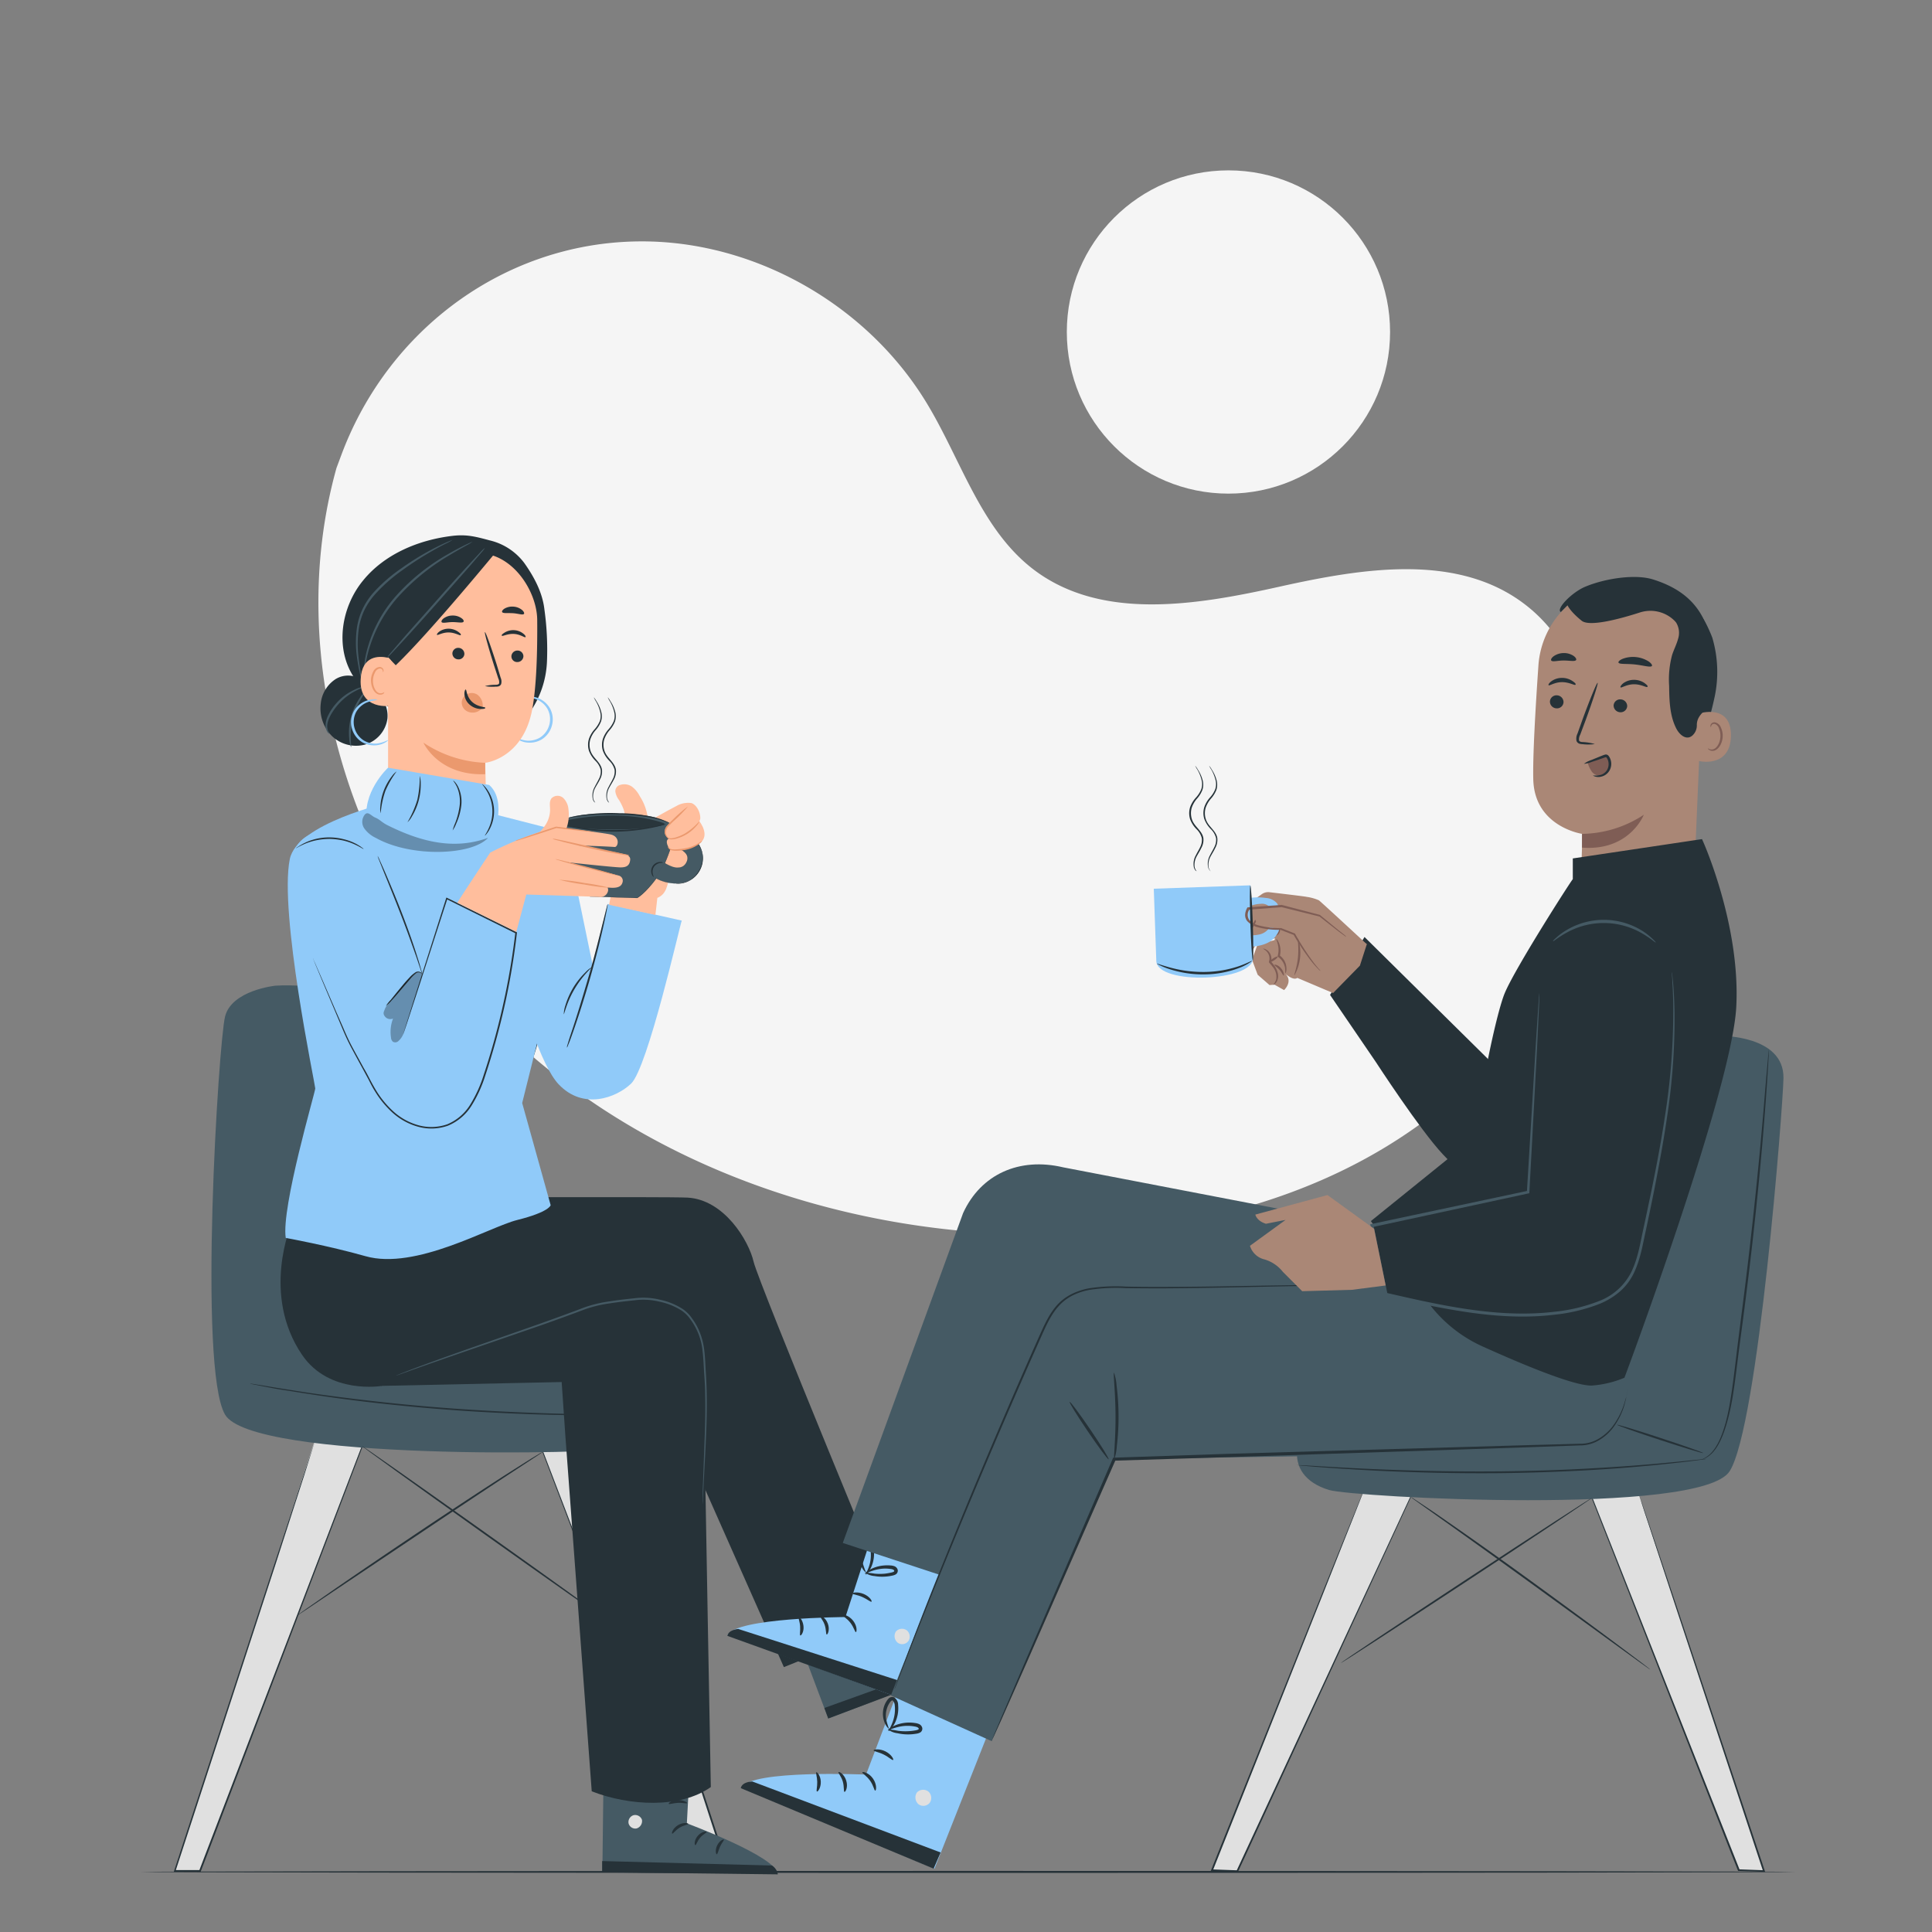 <svg xmlns="http://www.w3.org/2000/svg" viewBox="0 0 500 500"><rect x="0" y="0" width="500" height="500" fill="#808080" stroke="none"/><g id="freepik--background-simple--inject-3"><path d="M87.09,121.09l1.3-3.48C99.36,88.28,125.2,67,156,63.1a82.21,82.21,0,0,1,12-.61c28.78.67,56.82,17,71.88,41.91,8.86,14.64,13.94,32.46,27.44,42.86,17.58,13.52,42.28,9.36,63.78,4.58s46.22-8.88,63.74,4.72c11,8.52,16.6,22.53,18.48,36.37,5,36.64-14.17,73.88-43.25,96.1s-66.67,30.86-103.2,30.45c-51.18-.58-103.23-19-139.41-55.76S73.18,170.86,87.09,121.09Z" style="fill:#f5f5f5"></path><circle cx="317.92" cy="85.92" r="41.83" style="fill:#f5f5f5"></circle></g><g id="freepik--character-1--inject-3"><polygon points="152.3 373.32 188.39 484.2 181.83 484.2 139.54 373.32 152.3 373.32" style="fill:#e0e0e0"></polygon><path d="M152.3,373.32l-.84,0-2.44,0-9.48.06.1-.14,40.93,107,1.47,3.86-.21-.15h6.56l-.21.3-25.53-78.73c-3.22-10-5.81-18-7.61-23.58-.88-2.77-1.57-4.92-2-6.39-.23-.73-.4-1.28-.53-1.67l-.17-.58s.08.18.2.54l.55,1.64c.48,1.46,1.19,3.59,2.1,6.33l7.72,23.5,25.74,78.8.1.3h-7l0-.15c-.49-1.27-1-2.57-1.48-3.86L139.45,373.35l0-.13h.14l9.52,0,2.43,0C152,373.3,152.3,373.32,152.3,373.32Z" style="fill:#263238"></path><polygon points="81.28 373.32 45.19 484.2 51.76 484.2 94.04 373.32 81.28 373.32" style="fill:#e0e0e0"></polygon><path d="M81.28,373.32s.27,0,.81,0l2.43,0,9.52,0h.15l0,.13L53.45,480.42c-.5,1.29-1,2.59-1.48,3.86l0,.15h-7l.1-.3,25.74-78.8,7.72-23.5c.91-2.74,1.61-4.87,2.1-6.33l.55-1.64c.12-.36.19-.54.19-.54s0,.2-.17.58l-.52,1.67-2,6.39c-1.79,5.56-4.38,13.6-7.6,23.58L45.41,484.27l-.22-.3h6.57l-.21.15c.48-1.28,1-2.57,1.47-3.86L94,373.28l.09.14-9.47-.06-2.45,0Z" style="fill:#263238"></path><path d="M140.47,375.75a5.61,5.61,0,0,1-.63.46L138,377.43l-6.84,4.48c-5.77,3.8-13.72,9.07-22.47,14.94l-22.39,15-6.79,4.56-1.86,1.22a3.64,3.64,0,0,1-.67.4,6.77,6.77,0,0,1,.62-.47l1.81-1.3,6.71-4.67c5.68-3.93,13.56-9.3,22.32-15.17s16.73-11.1,22.54-14.83c2.92-1.85,5.28-3.35,6.92-4.36l1.9-1.15A6,6,0,0,1,140.47,375.75Z" style="fill:#263238"></path><path d="M71.24,255.1s-11.32,1.17-13,8-7,91,0,103,97.12,10.27,103.42,8.63,9.21-5.7,8.57-10.66-62-11.12-62-11.12L112,265S89.94,253.88,71.24,255.1Z" style="fill:#455a64"></path><path d="M170.32,366.14l-.27,0-.81,0-3.09.08c-2.68.07-6.57.1-11.38.09-9.6,0-22.88-.33-37.51-1.38-7.31-.53-14.27-1.21-20.58-1.92s-12-1.51-16.73-2.25c-2.37-.35-4.51-.73-6.4-1s-3.5-.61-4.82-.86l-3-.58-.79-.17a1.23,1.23,0,0,1-.27-.07,1.9,1.9,0,0,1,.28,0l.79.12,3.05.49c1.33.23,2.95.5,4.83.79s4,.64,6.41,1c4.75.7,10.42,1.43,16.73,2.15S110,364,117.3,364.53c14.61,1.05,27.87,1.41,37.48,1.51,4.8,0,8.68.07,11.37.06h3.09l.81,0A.8.8,0,0,1,170.32,366.14Z" style="fill:#263238"></path><path d="M157.09,419.32c-.08.11-14.36-9.93-31.9-22.41s-31.72-22.68-31.64-22.78,14.35,9.93,31.9,22.41S157.16,419.22,157.09,419.32Z" style="fill:#263238"></path><path d="M141.32,232.19a1.79,1.79,0,0,1,.12.5c.07.39.15.86.24,1.44s.22,1.39.31,2.29.23,1.91.3,3.05c.19,2.26.28,5,.24,8a91.56,91.56,0,0,1-.71,9.74,93,93,0,0,1-1.81,9.6c-.73,2.91-1.51,5.5-2.27,7.64-.35,1.08-.75,2-1.07,2.87s-.62,1.56-.88,2.14-.44,1-.61,1.33a1.67,1.67,0,0,1-.24.45,1.87,1.87,0,0,1,.15-.49c.13-.37.3-.82.51-1.37s.51-1.31.8-2.16.66-1.8,1-2.89c.72-2.14,1.45-4.73,2.16-7.63s1.3-6.14,1.75-9.56.66-6.7.75-9.68,0-5.68-.13-7.94c0-1.13-.15-2.14-.22-3s-.15-1.67-.22-2.3-.1-1.06-.14-1.45A1.8,1.8,0,0,1,141.32,232.19Z" style="fill:#263238"></path><path d="M94,150.19c5.58-6.83,14.35-10.47,23.11-11.51,3.69-.43,6,.2,9.63,1.17a15.68,15.68,0,0,1,9,5.93c2.54,3.6,4.68,7.64,5.16,12a75,75,0,0,1,.65,13.55,24.72,24.72,0,0,1-4.23,12.73l-11.49,2c-6.35.22-12.79.43-19-1s-12.19-4.78-15.5-10.2C86.67,167.34,88.37,157,94,150.19Z" style="fill:#263238"></path><path d="M133.37,190.77s.19.28.69.6a5.52,5.52,0,0,0,2.37.8,6.18,6.18,0,0,0,3.65-.74,6,6,0,0,0,2.75-3.65,5.93,5.93,0,0,0-.54-4.53,6.17,6.17,0,0,0-2.78-2.48,5.55,5.55,0,0,0-2.45-.5,1.74,1.74,0,0,0-.89.17,8.57,8.57,0,0,1,3.13.77,5.87,5.87,0,0,1,2.44,2.35,5.66,5.66,0,0,1-2,7.33,6,6,0,0,1-3.29.8A8.56,8.56,0,0,1,133.37,190.77Z" style="fill:#90CAF9"></path><path d="M83,182.2a8.57,8.57,0,0,1,3.89-6.47,6.18,6.18,0,0,1,7.25.63L96,178.52a7.4,7.4,0,0,1,4.26,7.48,8.13,8.13,0,0,1-5.63,6.65A9,9,0,0,1,86,190.58,10.09,10.09,0,0,1,83,182.2Z" style="fill:#263238"></path><path d="M85.3,190a3.92,3.92,0,0,1-.61-2.29c.09-1.47,1.16-3.39,2.63-5.16a15.35,15.35,0,0,1,4.6-3.69c1.35-.73,2.27-1,2.24-1.08a6.11,6.11,0,0,0-2.41.72,13.82,13.82,0,0,0-4.86,3.68A13.37,13.37,0,0,0,85,185a6.18,6.18,0,0,0-.74,2.69,3.18,3.18,0,0,0,.51,1.82C85.06,189.85,85.28,190,85.3,190Z" style="fill:#455a64"></path><path d="M90.86,193.35c.19,0-.59-3.49.52-7.59s3.43-6.77,3.27-6.87a5.91,5.91,0,0,0-1.52,1.7,16.14,16.14,0,0,0-2.3,5,15.82,15.82,0,0,0-.45,5.5A6.27,6.27,0,0,0,90.86,193.35Z" style="fill:#455a64"></path><path d="M125.74,204.73c-.08-4-.17-7.34-.17-7.32s9.37-1,12-13c1.29-6,1.53-15.87,1.46-24-.06-7.3-6.27-17.23-15.28-17.26l-4-.47-15.32,6.09a4.27,4.27,0,0,0-4,4.12l0,52.08,15.3,38.16,9.73-17.39Z" style="fill:#ffbe9d"></path><path d="M119.51,181.56a2.57,2.57,0,0,1,.89-1.58,2.62,2.62,0,0,1,3.17-.18,3.5,3.5,0,0,1,1.33,3.29h0a3.2,3.2,0,0,1-2.28,1.32h-.43a2.86,2.86,0,0,1-1.92-.76A2.56,2.56,0,0,1,119.51,181.56Z" style="fill:#eb996e"></path><path d="M135.46,169.85a1.57,1.57,0,0,1-1.59,1.49,1.48,1.48,0,0,1-1.52-1.49,1.55,1.55,0,0,1,1.58-1.49A1.5,1.5,0,0,1,135.46,169.85Z" style="fill:#263238"></path><path d="M136,164.89c-.21.2-1.33-.74-3-.83s-2.94.68-3.11.47.13-.45.69-.81a4.23,4.23,0,0,1,2.5-.63,4.15,4.15,0,0,1,2.38.92C136,164.43,136.11,164.81,136,164.89Z" style="fill:#263238"></path><path d="M125.5,177.56a11.33,11.33,0,0,1,2.74-.34c.43,0,.84-.08.93-.37a2.16,2.16,0,0,0-.22-1.28c-.34-1.06-.7-2.16-1.08-3.32-1.5-4.73-2.56-8.6-2.37-8.66s1.56,3.72,3.06,8.45l1,3.33a2.47,2.47,0,0,1,.13,1.69,1.09,1.09,0,0,1-.74.59,2.73,2.73,0,0,1-.73.06A10.4,10.4,0,0,1,125.5,177.56Z" style="fill:#263238"></path><path d="M125.57,197.41a30.85,30.85,0,0,1-16-5.22s3.86,8.64,16,8.17Z" style="fill:#eb996e"></path><path d="M120.52,178.45c.27,0,.17,1.81,1.66,3.19s3.42,1.28,3.42,1.53-.45.33-1.27.31a4.55,4.55,0,0,1-2.86-1.18,3.92,3.92,0,0,1-1.28-2.67C120.17,178.87,120.39,178.43,120.52,178.45Z" style="fill:#263238"></path><path d="M135.6,158.88c-.31.37-1.44-.09-2.83-.18s-2.57.11-2.82-.3c-.1-.2.1-.57.63-.9a4,4,0,0,1,2.34-.5,3.88,3.88,0,0,1,2.22.89C135.6,158.31,135.74,158.71,135.6,158.88Z" style="fill:#263238"></path><path d="M117.08,169.05a1.54,1.54,0,0,0,1.47,1.59,1.48,1.48,0,0,0,1.63-1.37,1.56,1.56,0,0,0-1.47-1.6A1.49,1.49,0,0,0,117.08,169.05Z" style="fill:#263238"></path><path d="M113.09,164.29c.19.21,1.39-.64,3.06-.61s2.89.9,3.07.69-.1-.46-.62-.85a4.32,4.32,0,0,0-2.46-.81,4.16,4.16,0,0,0-2.44.74C113.18,163.84,113,164.2,113.09,164.29Z" style="fill:#263238"></path><path d="M114.29,161c.29.38,1.45,0,2.84,0s2.56.3,2.83-.1c.13-.19,0-.57-.56-.94a3.85,3.85,0,0,0-2.29-.66,3.91,3.91,0,0,0-2.28.72C114.34,160.39,114.17,160.78,114.29,161Z" style="fill:#263238"></path><path d="M100.32,170l2.1,2.17c9.06-8.67,26.77-30.39,25.78-29.09a26.45,26.45,0,0,0-12.94-1.41c-6.74,1.15-19.52,4.52-19.32,12.47S100.32,170,100.32,170Z" style="fill:#263238"></path><path d="M94.26,176.86a16.7,16.7,0,0,0,.09-1.92,29,29,0,0,1,.68-5.16,35.35,35.35,0,0,1,7.81-15.08,56.09,56.09,0,0,1,13.25-10.87c1.88-1.15,3.44-2,4.52-2.62a14.06,14.06,0,0,0,1.67-1,2.42,2.42,0,0,0-.47.18c-.3.13-.74.32-1.3.59-1.11.54-2.71,1.36-4.63,2.47a53.17,53.17,0,0,0-13.46,10.85,34.26,34.26,0,0,0-7.78,15.37,24.69,24.69,0,0,0-.51,5.23c0,.62.05,1.11.06,1.43A1.82,1.82,0,0,0,94.26,176.86Z" style="fill:#455a64"></path><path d="M117.08,139.76a1.72,1.72,0,0,0-.49.16c-.31.12-.76.31-1.33.56-1.15.52-2.79,1.31-4.76,2.4a71.49,71.49,0,0,0-6.68,4.24,40.64,40.64,0,0,0-7.31,6.4,18.7,18.7,0,0,0-2.75,4.25,17.31,17.31,0,0,0-1.36,4.52,27.52,27.52,0,0,0,0,7.93c.31,2.23.71,4,1,5.24.15.61.27,1.08.36,1.4a1.64,1.64,0,0,0,.17.48,15.88,15.88,0,0,0-.31-1.93c-.23-1.23-.57-3-.82-5.24a28.14,28.14,0,0,1,.1-7.8A17,17,0,0,1,94.26,158,18.33,18.33,0,0,1,97,153.88a42.1,42.1,0,0,1,7.17-6.34c2.39-1.74,4.64-3.17,6.58-4.31s3.54-2,4.65-2.55A15.8,15.8,0,0,0,117.08,139.76Z" style="fill:#455a64"></path><path d="M100.16,170.19a7.74,7.74,0,0,0,1.08-1l2.79-3c2.33-2.54,5.53-6.06,9-10s6.65-7.49,8.91-10.1l2.65-3.1a6.79,6.79,0,0,0,.91-1.19,7.34,7.34,0,0,0-1.07,1l-2.79,3c-2.33,2.53-5.53,6.06-9,10s-6.66,7.49-8.91,10.1l-2.66,3.1A8.12,8.12,0,0,0,100.16,170.19Z" style="fill:#455a64"></path><path d="M102.11,173.48c0-.9-.88-3.08-1.76-3.27-2.36-.5-6.66-.55-7,5.49-.51,8.26,7.89,7.07,7.92,6.83S102,176.6,102.11,173.48Z" style="fill:#ffbe9d"></path><path d="M99.45,179.13s-.15.09-.4.19a1.44,1.44,0,0,1-1.07,0c-.86-.37-1.5-1.8-1.45-3.29a4.6,4.6,0,0,1,.53-2,1.64,1.64,0,0,1,1.15-1,.72.72,0,0,1,.82.44c.1.24,0,.4.08.42s.18-.13.14-.47a.93.93,0,0,0-.3-.54,1,1,0,0,0-.78-.26,2,2,0,0,0-1.58,1.19A4.86,4.86,0,0,0,96,176c0,1.67.71,3.27,1.88,3.69a1.57,1.57,0,0,0,1.33-.13C99.43,179.33,99.48,179.15,99.45,179.13Z" style="fill:#eb996e"></path><path d="M100.52,191.47s-.19.28-.69.6a5.65,5.65,0,0,1-2.37.8,6.18,6.18,0,0,1-3.65-.74,6,6,0,0,1-2.75-3.65A5.93,5.93,0,0,1,91.6,184a6.17,6.17,0,0,1,2.78-2.48,5.55,5.55,0,0,1,2.45-.5,1.74,1.74,0,0,1,.89.17,8.57,8.57,0,0,0-3.13.77,5.87,5.87,0,0,0-2.44,2.35,5.65,5.65,0,0,0,2,7.32,5.89,5.89,0,0,0,3.29.81A9,9,0,0,0,100.52,191.47Z" style="fill:#90CAF9"></path><path d="M179,448.51l-1.24,23.37s23.22,8.62,23.41,13l-45.28-.3.44-36.48Z" style="fill:#455a64"></path><path d="M164,469.76a1.86,1.86,0,0,0-1.33,2.1,1.8,1.8,0,0,0,2.08,1.34,2,2,0,0,0,1.39-2.24,1.86,1.86,0,0,0-2.31-1.15" style="fill:#e0e0e0"></path><path d="M155.84,484.54l0-2.9,43.95,1.16a3.45,3.45,0,0,1,1.52,2.28Z" style="fill:#263238"></path><path d="M178.12,472c0,.22-1.13.31-2.24,1s-1.71,1.63-1.92,1.54.15-1.38,1.51-2.2S178.17,471.83,178.12,472Z" style="fill:#263238"></path><path d="M182.88,474.1c.05.21-.93.58-1.7,1.51s-1,1.92-1.23,1.91-.35-1.28.64-2.42S182.88,473.88,182.88,474.1Z" style="fill:#263238"></path><path d="M185.5,479.88c-.2.05-.49-1.07.1-2.29s1.65-1.68,1.74-1.49-.57.83-1,1.83S185.72,479.86,185.5,479.88Z" style="fill:#263238"></path><path d="M177.81,466.64c-.1.2-1.12-.13-2.38-.06s-2.26.44-2.37.25.85-1,2.34-1S177.92,466.46,177.81,466.64Z" style="fill:#263238"></path><path d="M178.71,461.61a4.16,4.16,0,0,1-2.29-.05,10.78,10.78,0,0,1-3.69-1.5,3.09,3.09,0,0,1-.68-.55,1,1,0,0,1-.08-1.19,1.24,1.24,0,0,1,1-.49,3.38,3.38,0,0,1,.85.13,8.5,8.5,0,0,1,1.42.52,7.86,7.86,0,0,1,2.09,1.42c1,1,1.39,1.84,1.31,1.88s-.61-.63-1.67-1.46a9,9,0,0,0-2-1.19,8.74,8.74,0,0,0-1.31-.43c-.48-.13-.9-.14-1,.07s-.06.11,0,.26a2.81,2.81,0,0,0,.5.4,11.75,11.75,0,0,0,1.2.71,13.17,13.17,0,0,0,2.2.89A17.54,17.54,0,0,1,178.71,461.61Z" style="fill:#263238"></path><path d="M222.79,402.77,230.12,425s24.77-.4,26.52,3.57l-42.29,16.18L201.5,410.59Z" style="fill:#455a64"></path><path d="M216.59,428a1.86,1.86,0,0,0-.48,2.44,1.81,1.81,0,0,0,2.43.49,2,2,0,0,0,.48-2.59,1.85,1.85,0,0,0-2.57-.23" style="fill:#e0e0e0"></path><path d="M214.35,444.74l-1-2.72,41.36-14.88a3.46,3.46,0,0,1,2.25,1.57Z" style="fill:#263238"></path><path d="M230.56,425c.07.21-.94.69-1.72,1.75s-1,2.13-1.23,2.12-.36-1.33.61-2.59S230.53,424.78,230.56,425Z" style="fill:#263238"></path><path d="M235.74,425.18c.13.19-.65.88-1,2s-.24,2.16-.45,2.23-.79-1.07-.28-2.49S235.67,425,235.74,425.18Z" style="fill:#263238"></path><path d="M240.29,429.62c-.17.11-.85-.82-.74-2.17s.93-2.16,1.08-2-.23,1-.3,2.08S240.49,429.52,240.29,429.62Z" style="fill:#263238"></path><path d="M228.31,420.07c0,.23-1.08.29-2.24.81s-1.94,1.24-2.11,1.1.43-1.22,1.8-1.81S228.35,419.87,228.31,420.07Z" style="fill:#263238"></path><path d="M227.32,415.07a4.28,4.28,0,0,1-2.15.78,10.25,10.25,0,0,1-2.5.14,11.54,11.54,0,0,1-1.48-.19,3.05,3.05,0,0,1-.83-.27,1,1,0,0,1-.51-1.08,1.25,1.25,0,0,1,.74-.82,3.24,3.24,0,0,1,.85-.18,8.46,8.46,0,0,1,1.5,0,7.82,7.82,0,0,1,2.46.57c1.34.55,2,1.21,1.91,1.27s-.79-.37-2.09-.75a8.46,8.46,0,0,0-2.31-.37,9.38,9.38,0,0,0-1.38.07c-.49.05-.88.19-.92.44,0,.09,0,.12.13.22a2.07,2.07,0,0,0,.62.19,11.87,11.87,0,0,0,1.37.23,13.6,13.6,0,0,0,2.37,0A13.84,13.84,0,0,1,227.32,415.07Z" style="fill:#263238"></path><path d="M105.21,309.94s67.36-.28,72.7,0c9.5.51,15.86,11.12,17.13,16.61s37.54,92.9,37.54,92.9l-29.71,12-30.68-69.23-15.45-26.87-79.57,12.3Z" style="fill:#263238"></path><path d="M160.49,332.91s12.44,0,19.15,9.95c4,5.85,2.56,16.29,2.64,24.18.11,10.74,1.68,95.45,1.68,95.45-7.93,5.63-21.15,4.88-30.82,1.1l-6.84-92.22-.94-13.7-46.79,1s-4.63-15.39,6.75-27.54C106.78,329.61,160.49,332.91,160.49,332.91Z" style="fill:#263238"></path><path d="M75.43,316.74S67.51,335,78.2,350.67c7.06,10.33,20.61,8,20.61,8l18-22.53-14.35-22.43Z" style="fill:#263238"></path><path d="M181.83,389.23a1.19,1.19,0,0,1,0-.33v-1c0-.86,0-2.14.09-3.78.12-3.32.3-8.06.51-13.9.09-2.94.14-6.15.06-9.6,0-1.73-.14-3.5-.26-5.34s-.17-3.73-.41-5.65a16.37,16.37,0,0,0-3.17-8.22,8.61,8.61,0,0,0-2.14-2.16,17,17,0,0,0-5.84-2.38,17.55,17.55,0,0,0-6.51-.35c-2.23.23-4.42.48-6.57.82a32.2,32.2,0,0,0-6.21,1.51c-4,1.5-7.79,2.88-11.46,4.17l-19.51,6.73c-5.56,1.91-10,3.48-13.14,4.58l-3.56,1.28-.93.32-.32.1a1.62,1.62,0,0,1,.3-.15l.92-.37c.8-.32,2-.79,3.52-1.37,3.08-1.16,7.55-2.78,13.09-4.74l19.47-6.83c3.66-1.31,7.5-2.69,11.44-4.2a32.49,32.49,0,0,1,6.31-1.54c2.16-.35,4.37-.6,6.6-.83a18.2,18.2,0,0,1,6.67.36,17.53,17.53,0,0,1,6,2.47,9.19,9.19,0,0,1,2.25,2.28,16.68,16.68,0,0,1,1.62,2.67,18,18,0,0,1,1.63,5.8c.23,1.94.27,3.84.39,5.67s.2,3.63.23,5.36c.06,3.46,0,6.68-.12,9.62-.22,5.87-.53,10.62-.68,13.9-.08,1.61-.14,2.88-.18,3.78,0,.41,0,.73-.06,1A1.39,1.39,0,0,1,181.83,389.23Z" style="fill:#455a64"></path><path d="M142.51,311.9l-7.37-26.44,9.51-38.12-3.37-33.2-13.68-3.5-26.91-3S76.83,213.13,75,222.33c-2.82,13.81,6.59,58.45,6.59,59.36s-8.85,30.85-7.64,38.68c0,0,11,2,20.64,4.73,13,3.7,32.07-7.57,39.25-9.36C142.21,313.65,142.51,311.9,142.51,311.9Z" style="fill:#90CAF9"></path><path d="M176.44,238.25c-.41.86-8.78,38.08-13.12,42.2-3.89,3.69-12.37,6.87-18.72.19-4.78-5-9.46-21.95-9.46-21.95l6.14-44.55,6.05,6.38,6,29,3.95-15.58Z" style="fill:#90CAF9"></path><path d="M146.74,271.14a1.93,1.93,0,0,0,.17-.36c.11-.28.24-.63.41-1,.35-.91.83-2.25,1.4-3.9,1.14-3.31,2.63-7.92,4.09-13.06s2.61-9.85,3.38-13.27c.38-1.71.67-3.09.85-4.05.08-.45.15-.81.21-1.11a1.69,1.69,0,0,0,0-.4,1.72,1.72,0,0,0-.13.38c-.07.3-.17.66-.28,1.09-.25,1-.58,2.37-1,4-.84,3.39-2,8.08-3.49,13.21s-2.9,9.75-4,13.08c-.53,1.62-1,2.95-1.28,3.95l-.33,1.07C146.76,271,146.72,271.13,146.74,271.14Z" style="fill:#263238"></path><path d="M145.91,262.49c.06,0,.26-.78.69-2a25.11,25.11,0,0,1,2.13-4.59,25.38,25.38,0,0,1,3-4.07c.88-1,1.48-1.5,1.44-1.55a7.45,7.45,0,0,0-1.65,1.35,20.16,20.16,0,0,0-3.18,4,20.62,20.62,0,0,0-2.06,4.72A7.23,7.23,0,0,0,145.91,262.49Z" style="fill:#263238"></path><path d="M127.39,217s4.1-9.5-.78-13.85l-26.18-4.47s-7.06,6.55-5.36,14.38,23.84,8.31,23.84,8.31Z" style="fill:#90CAF9"></path><path d="M125.49,216.27s.17-.13.4-.42a7.5,7.5,0,0,0,.86-1.33,9.83,9.83,0,0,0-.53-10,7.41,7.41,0,0,0-1-1.23c-.26-.27-.43-.39-.45-.37s.53.63,1.19,1.75a10.4,10.4,0,0,1,.51,9.71C125.94,215.58,125.43,216.22,125.49,216.27Z" style="fill:#263238"></path><path d="M117.29,202c-.06.05.49.61,1,1.73a9.43,9.43,0,0,1,.68,4.64,18.8,18.8,0,0,1-1.17,4.64,12.94,12.94,0,0,0-.66,1.9,8.17,8.17,0,0,0,.94-1.79,15.83,15.83,0,0,0,1.31-4.71,8.84,8.84,0,0,0-.83-4.81,5.81,5.81,0,0,0-.84-1.24C117.46,202.11,117.31,202,117.29,202Z" style="fill:#263238"></path><path d="M105.45,212.8a5.57,5.57,0,0,0,1.14-1.49,15.81,15.81,0,0,0,2.29-8.66,6.44,6.44,0,0,0-.25-1.86A27.45,27.45,0,0,1,108,207,26.8,26.8,0,0,1,105.45,212.8Z" style="fill:#263238"></path><path d="M98.52,210.48a23.78,23.78,0,0,1,1.2-5.75,24.34,24.34,0,0,1,2.93-5.09,5,5,0,0,0-1.23,1.25,14.05,14.05,0,0,0-2.09,3.69,14.31,14.31,0,0,0-.9,4.14A5,5,0,0,0,98.52,210.48Z" style="fill:#263238"></path><path d="M115.79,232.32l-6.42,20.27L99,224.11a14.64,14.64,0,0,0-6.18-7.64,13.1,13.1,0,0,0-13.31-.12c-10.24,6-.05,28-.05,28L98.08,283.8a12.11,12.11,0,0,0,8.5,7,17.52,17.52,0,0,0,12.22-1.72c10.23-5.42,14.78-47.72,14.78-47.72Z" style="fill:#90CAF9"></path><path d="M81,248s0,.14.15.41l.49,1.21,1.93,4.62,3.08,7.3,1.92,4.56c.67,1.62,1.43,3.32,2.33,5s1.89,3.51,2.91,5.37l1.54,2.85c.51,1,1,2,1.63,3a25.25,25.25,0,0,0,4.48,5.52,16.36,16.36,0,0,0,6.56,3.7,12.84,12.84,0,0,0,7.89-.21,13.12,13.12,0,0,0,6.23-5.36,34.13,34.13,0,0,0,3.51-7.8q1.36-4.12,2.56-8.42a183.2,183.2,0,0,0,5.57-28.33l0-.14-.12-.06-17.95-8.85-.19-.09-.06.19-8.15,25.67-2.24,7.14c-.25.81-.44,1.44-.58,1.88l-.18.65s.09-.21.23-.63l.63-1.87,2.33-7.11c2-6.16,4.84-15,8.29-25.62l-.24.1,17.93,8.9-.11-.2a186.31,186.31,0,0,1-5.58,28.26c-.8,2.85-1.65,5.66-2.56,8.39a33.68,33.68,0,0,1-3.46,7.72,12.74,12.74,0,0,1-6,5.21,12.48,12.48,0,0,1-7.64.21,16,16,0,0,1-6.41-3.61,24.66,24.66,0,0,1-4.43-5.43c-.6-1-1.12-1.95-1.63-2.93s-1-1.93-1.56-2.85c-1-1.86-2-3.63-2.92-5.35s-1.67-3.4-2.35-5l-2-4.55-3.14-7.27-2-4.59c-.23-.52-.4-.91-.53-1.19S81,248,81,248Z" style="fill:#263238"></path><path d="M99.88,260.31a7.93,7.93,0,0,0,1.43-1.36c.84-.89,1.93-2.18,3.13-3.59.6-.71,1.18-1.38,1.71-2a8.32,8.32,0,0,1,1.5-1.45,1.14,1.14,0,0,1,1.23-.09c.26.18.31.39.35.37s0-.23-.25-.49a1.29,1.29,0,0,0-1.48-.05,8,8,0,0,0-1.63,1.45c-.56.59-1.15,1.25-1.75,2-1.2,1.43-2.25,2.74-3,3.67A10.65,10.65,0,0,0,99.88,260.31Z" style="fill:#263238"></path><path d="M97.72,221.49a7.35,7.35,0,0,0,.43,1.22c.34.84.78,1.95,1.31,3.28,1.12,2.75,2.67,6.57,4.31,10.8s3,8.11,4,10.93c.46,1.36.83,2.48,1.12,3.34a7.17,7.17,0,0,0,.46,1.21A9.3,9.3,0,0,0,109,251c-.21-.8-.55-2-1-3.38-.88-2.85-2.23-6.74-3.87-11s-3.23-8-4.42-10.77c-.6-1.37-1.09-2.47-1.44-3.22A8.75,8.75,0,0,0,97.72,221.49Z" style="fill:#263238"></path><path d="M76.59,219.51c0,.07.9-.54,2.43-1.18a16.25,16.25,0,0,1,2.79-.86,17.67,17.67,0,0,1,3.54-.36,18.34,18.34,0,0,1,3.54.43,15.58,15.58,0,0,1,2.76.93c1.52.67,2.36,1.29,2.41,1.23s-.18-.19-.57-.48a5.45,5.45,0,0,0-.71-.47,9.2,9.2,0,0,0-1-.55,13.53,13.53,0,0,0-2.79-1,15.2,15.2,0,0,0-7.26-.08,13.89,13.89,0,0,0-2.81,1,9.53,9.53,0,0,0-1,.53,5.91,5.91,0,0,0-.73.46A2.81,2.81,0,0,0,76.59,219.51Z" style="fill:#263238"></path><g style="opacity:0.3"><path d="M109.16,252.7c-1.68,5.09-3.21,10.08-4.9,15.17a4.65,4.65,0,0,1-1.11,1.51,1.18,1.18,0,0,1-1.49.2,1.58,1.58,0,0,1-.47-1.05,9.69,9.69,0,0,1,.53-4.94,1.76,1.76,0,0,1-2.21-.68c-.46-.71-.16-1.06.13-1.86a7.78,7.78,0,0,1,1.47-2.14c2.19-2.58,6.78-9.12,8.12-6.7"></path></g><g style="opacity:0.3"><path d="M126.27,216.84c-8.54,3.09-17,1.22-26-3.28-1.51-.76-2-1.5-3.11-1.95s-1.83-1.67-2.68-.87a3,3,0,0,0-.23,3.61,7.54,7.54,0,0,0,3,2.49c9.06,5.1,24.82,4.58,29.05,0"></path></g><path d="M174.32,220.54a6.15,6.15,0,0,1,4.73-1.14,2.91,2.91,0,0,1,2.4,1.72A2.56,2.56,0,0,1,180,224a7.52,7.52,0,0,1-3.33.66l-1.77.08a3.66,3.66,0,0,1-2.05-.32,2.22,2.22,0,0,1-.55-3,3.46,3.46,0,0,1,2.92-1.43" style="fill:#ffbe9d"></path><path d="M175.12,218.12l-1.82,8.45c-.53,2.46-.84,4.88-3.18,5.8h0l-.5,4.42-12-2.63,2.06-10.53L171.53,215Z" style="fill:#ffbe9d"></path><path d="M167.71,212.34a13.41,13.41,0,0,0-2.15-6.31,7.13,7.13,0,0,0-2-2.44,3.5,3.5,0,0,0-3-.47,1.67,1.67,0,0,0-1.31,1.73,4.81,4.81,0,0,0,1,2.26c1.51,2.59,1.75,4.11,1.15,5.27" style="fill:#ffbe9d"></path><path d="M175.32,214c-.37.86-2.46,9.26-5.25,13.07-3.19,4.36-5.19,5.35-5.19,5.35L152.72,232s-8.68-5.71-8.68-18.9c0,0,2.43-3,15.64-2.46C168.52,210.55,172.21,212.13,175.32,214Z" style="fill:#455a64"></path><path d="M164.89,232.4h0l-12.17-.35h0a18.54,18.54,0,0,1-4.34-4.51,23,23,0,0,1-3-5.88,26.47,26.47,0,0,1-1.36-8.53h0a6.12,6.12,0,0,1,2.88-1.43c3.74-1.12,9-1.19,12.78-1h.94c8.37,0,11.86,1.62,14.72,3.29h0v0c-.08.18-.24.71-.46,1.44-.84,2.8-2.6,8.63-4.8,11.63-3.16,4.32-5.18,5.35-5.2,5.36Zm-12.16-.4,12.14.35c.12-.07,2.11-1.16,5.18-5.35,2.2-3,3.95-8.82,4.79-11.61.21-.71.37-1.23.45-1.43-2.84-1.66-6.34-3.27-14.67-3.27h-.94c-3.76-.14-9-.08-12.76,1a6.56,6.56,0,0,0-2.86,1.4,26.25,26.25,0,0,0,1.36,8.5,23,23,0,0,0,3,5.87A18.44,18.44,0,0,0,152.73,232Z" style="fill:#263238"></path><path d="M169.62,227.21c2.35,1.41,6.39,2,8.77.66A6.65,6.65,0,0,0,175,215.38l-1,3.65s5.12,1.06,3.65,4.11-5.73.15-5.73.15Z" style="fill:#455a64"></path><path d="M175,228.66a9.2,9.2,0,0,1-1-.06,10.84,10.84,0,0,1-4.39-1.36l0,0,0,0,2.36-3.95,0,0s2.42,1.63,4.22,1.14a2.27,2.27,0,0,0,1.48-1.29,2,2,0,0,0,.07-1.86c-.78-1.58-3.68-2.2-3.71-2.21h0v0l1-3.67h0a6.83,6.83,0,0,1,4.62,1.77,6.75,6.75,0,0,1,2.18,3.81,6.61,6.61,0,0,1-6.78,7.73Zm-5.38-1.45a10.79,10.79,0,0,0,4.34,1.34,7.53,7.53,0,0,0,4.39-.7,6.94,6.94,0,0,0,3.39-6.91A6.92,6.92,0,0,0,175,215.4l-.95,3.61c.29.07,3,.7,3.71,2.23a2.09,2.09,0,0,1-.07,1.91,2.3,2.3,0,0,1-1.51,1.31,3,3,0,0,1-.73.09,7.6,7.6,0,0,1-3.51-1.23Z" style="fill:#263238"></path><path d="M181,212.54s3,3.75,0,5.77-7.13,2.13-7.73,1.34-1.43-2.58.5-2.87S181,212.54,181,212.54Z" style="fill:#ffbe9d"></path><path d="M169.62,211.57l3-1.68,2.77-1.48a6.12,6.12,0,0,1,3.55-.58c1.38.5,2.28,2.35,2.3,3.84,0,2.42-7.21,6.24-8.39,5.16a2,2,0,0,1,.12-3.3c1.08-.7,2.73-1.69,2.73-1.69l-2,1.22Z" style="fill:#ffbe9d"></path><path d="M172.82,216.66s-.1-.12-.24-.33a1.7,1.7,0,0,1-.25-1,2.45,2.45,0,0,1,.61-1.42,17.54,17.54,0,0,1,1.43-1.44,36.51,36.51,0,0,0,3.69-3.78,34.93,34.93,0,0,0-4,3.5,14.36,14.36,0,0,0-1.44,1.5,2.56,2.56,0,0,0-.6,1.64,1.73,1.73,0,0,0,.4,1.11C172.66,216.63,172.81,216.68,172.82,216.66Z" style="fill:#eb996e"></path><path d="M172.45,216.42s0,.17.21.37a1.58,1.58,0,0,0,1.09.44,5.46,5.46,0,0,0,1.68-.31,10.29,10.29,0,0,0,4.81-3.18,3.92,3.92,0,0,0,.83-1.3,15.62,15.62,0,0,1-3.92,3.33,11.94,11.94,0,0,1-1.83.81,6,6,0,0,1-1.57.37,1.54,1.54,0,0,1-1-.27C172.55,216.53,172.48,216.4,172.45,216.42Z" style="fill:#eb996e"></path><path d="M169.17,226.93c.05,0-.13-.3-.23-.78a2.4,2.4,0,0,1,.29-1.79,2.44,2.44,0,0,1,1.5-1c.47-.11.79,0,.8-.11s-.3-.21-.85-.16a2.35,2.35,0,0,0-2,3.15C168.86,226.74,169.14,227,169.17,226.93Z" style="fill:#263238"></path><path d="M147.11,211.65a4.66,4.66,0,0,0,1-.11c.66-.1,1.62-.25,2.81-.39a55.91,55.91,0,0,1,9.32-.32,44.82,44.82,0,0,1,9.25,1,23.4,23.4,0,0,1,2.71.8,7.43,7.43,0,0,0,1,.34,5.28,5.28,0,0,0-.93-.48,18.89,18.89,0,0,0-2.7-.93,40.78,40.78,0,0,0-9.31-1.1,49.32,49.32,0,0,0-9.37.44c-1.19.18-2.14.37-2.8.51A6.15,6.15,0,0,0,147.11,211.65Z" style="fill:#263238"></path><path d="M172.83,219s-.05.16.08.39a1.41,1.41,0,0,0,.89.66,5.38,5.38,0,0,0,1.59.11,13.76,13.76,0,0,0,1.93-.2,8.44,8.44,0,0,0,3.27-1.3c.74-.51,1.11-.94,1.07-1s-.46.31-1.22.75a9.79,9.79,0,0,1-3.19,1.14,14.87,14.87,0,0,1-1.87.23,6.33,6.33,0,0,1-1.52,0,1.43,1.43,0,0,1-.83-.48C172.89,219.16,172.86,219,172.83,219Z" style="fill:#eb996e"></path><g style="opacity:0.4"><path d="M146.29,212.38c-8,1.67,16.28,3.59,25.5,1.11a.24.24,0,0,0,0-.45C169.38,212.17,160.19,209.46,146.29,212.38Z"></path></g><path d="M146.24,215.27a10.54,10.54,0,0,0,.88-5.78,4.6,4.6,0,0,0-1.38-3,2.21,2.21,0,0,0-3,.1c-.66.84-.38,2-.38,3.11a7.35,7.35,0,0,1-1.55,4.29,21.56,21.56,0,0,1-3.21,3.34" style="fill:#ffbe9d"></path><path d="M118.36,233.65h0c.21-.53,8.5-13,8.5-13a94.86,94.86,0,0,1,16.74-6.58c1.58.13,13,1.53,14.52,1.91,2.5.64,1.83,3.29.94,3.22-1.94-.16-9.22-.4-9.22-.4l10,1.89,2.19.49s1.18.3,1.06,1.36c-.16,1.52-1,1.94-2.52,1.94s-13.86-1.34-13.86-1.34l13.38,3.45a1.38,1.38,0,0,1,1,1.82c-.38,1.34-1.88,1.49-3.87,1.26a1.42,1.42,0,0,1,.17.72,2,2,0,0,1-2.37,1.73c-1.43-.09-18.82-.62-18.82-.62l-2.58,9.68Z" style="fill:#ffbe9d"></path><path d="M143,217.09a3.2,3.2,0,0,0,.76.26l2.11.56c1.79.45,4.27,1.05,7,1.66s5.25,1.11,7.07,1.42c.91.16,1.64.28,2.16.34a2.85,2.85,0,0,0,.8,0,3.4,3.4,0,0,0-.78-.2l-2.13-.46-7-1.53-7-1.55-2.14-.44A2.74,2.74,0,0,0,143,217.09Z" style="fill:#eb996e"></path><path d="M143.74,222.34c0,.1,3.61,1.14,8.13,2.32s8.19,2.05,8.22,2-3.61-1.14-8.13-2.32S143.77,222.24,143.74,222.34Z" style="fill:#eb996e"></path><path d="M144.71,227.68a57.15,57.15,0,0,0,6.52,1.23,56,56,0,0,0,6.57.86,55.85,55.85,0,0,0-6.51-1.24A54.58,54.58,0,0,0,144.71,227.68Z" style="fill:#eb996e"></path><path d="M153.8,215.34a2.59,2.59,0,0,0-.76-.17l-2.1-.32c-1.78-.25-4.25-.58-7-.92h-.05l0,0-.57.19c-2.77.92-5.28,1.77-7.08,2.41l-2.13.77a3.09,3.09,0,0,0-.77.34,4.33,4.33,0,0,0,.81-.19l2.17-.66c1.83-.57,4.35-1.38,7.12-2.31l.57-.19h-.08c2.76.34,5.24.62,7,.8l2.11.2A3.84,3.84,0,0,0,153.8,215.34Z" style="fill:#eb996e"></path><path d="M147.08,213.75a4.46,4.46,0,0,0,1,.28c.63.16,1.55.35,2.68.54a50.77,50.77,0,0,0,9,.65,50.13,50.13,0,0,0,9-1c1.13-.23,2-.45,2.66-.64a4.12,4.12,0,0,0,.95-.31,4.94,4.94,0,0,0-1,.17c-.63.13-1.54.31-2.67.51a59.16,59.16,0,0,1-8.92.86,60,60,0,0,1-8.94-.53c-1.13-.16-2-.3-2.69-.42A6.75,6.75,0,0,0,147.08,213.75Z" style="fill:#263238"></path><path d="M157.65,207.71a3.29,3.29,0,0,1-.51-1,4.56,4.56,0,0,1,.62-3c.31-.59.73-1.22,1.1-1.95a4.35,4.35,0,0,0,.54-2.57c-.33-2-2.45-3.05-3-5a4.88,4.88,0,0,1,0-2.88,7.13,7.13,0,0,1,1.39-2.37,7.63,7.63,0,0,0,1.37-2.22,4.48,4.48,0,0,0,.11-2.28,9.34,9.34,0,0,0-1.31-3,5.62,5.62,0,0,0-.69-1,7.73,7.73,0,0,0,.56,1.05,10.06,10.06,0,0,1,1.17,3,4.09,4.09,0,0,1-.15,2.12,7.54,7.54,0,0,1-1.34,2.11,7.28,7.28,0,0,0-1.48,2.48,5.24,5.24,0,0,0,0,3.11,7.3,7.3,0,0,0,1.68,2.6,4.91,4.91,0,0,1,1.35,2.33,4.08,4.08,0,0,1-.47,2.37c-.34.72-.74,1.35-1.06,2a4.6,4.6,0,0,0-.52,3.2,2.17,2.17,0,0,0,.43.79A1.09,1.09,0,0,0,157.65,207.71Z" style="fill:#263238"></path><path d="M154.05,207.71a3,3,0,0,1-.51-1,4.6,4.6,0,0,1,.61-3c.32-.59.74-1.22,1.1-1.95a4.27,4.27,0,0,0,.54-2.57c-.32-2-2.45-3.05-3-5a4.88,4.88,0,0,1,0-2.88,6.8,6.8,0,0,1,1.39-2.37,7.39,7.39,0,0,0,1.36-2.22,4.27,4.27,0,0,0,.11-2.28,9.14,9.14,0,0,0-1.3-3,6.4,6.4,0,0,0-.69-1,7.73,7.73,0,0,0,.56,1.05,9.81,9.81,0,0,1,1.16,3,4.08,4.08,0,0,1-.14,2.12,7.77,7.77,0,0,1-1.34,2.11,7.28,7.28,0,0,0-1.48,2.48,5.32,5.32,0,0,0,0,3.11,7.32,7.32,0,0,0,1.69,2.6,4.91,4.91,0,0,1,1.35,2.33,4,4,0,0,1-.48,2.37c-.34.72-.74,1.35-1.05,2a4.54,4.54,0,0,0-.52,3.2,2,2,0,0,0,.43.79C154,207.65,154,207.72,154.05,207.71Z" style="fill:#263238"></path></g><g id="freepik--Floor--inject-3"><path d="M464.72,484.45c0,.14-95.91.26-214.18.26s-214.2-.12-214.2-.26,95.88-.26,214.2-.26S464.72,484.31,464.72,484.45Z" style="fill:#263238"></path></g><g id="freepik--character-2--inject-3"><polygon points="353.41 384.59 313.67 484 320.23 484.24 366.16 385.06 353.41 384.59" style="fill:#e0e0e0"></polygon><path d="M353.41,384.59l.83.05,2.45.11,9.46.39-.08-.12-44.45,95.69c-.54,1.15-1.07,2.31-1.6,3.45l.21-.12-6.56-.24.21.28L342,413.49c3.55-8.95,6.41-16.16,8.38-21.15l2.26-5.73c.25-.65.44-1.15.58-1.5s.19-.52.19-.52-.08.16-.22.49l-.6,1.46-2.31,5.68-8.49,21.06-28.34,70.65-.11.27h.32l6.56.24h.16l.06-.14,1.6-3.45c19.54-42.35,36.42-78.91,44.21-95.78l.05-.12h-.14l-9.51-.3-2.43-.07Z" style="fill:#263238"></path><polygon points="424.26 387.17 456.48 484.25 449.98 484.01 411.63 386.71 424.26 387.17" style="fill:#e0e0e0"></polygon><path d="M424.26,387.17l-.81-.05-2.4-.11-9.42-.39h-.14l.05.12c6.49,16.54,20.58,52.41,36.89,93.94l1.34,3.39.05.13H450l6.5.23h.31l-.08-.26-23-69-6.9-20.57-1.87-5.55c-.22-.62-.38-1.1-.5-1.43l-.17-.48s0,.18.15.51.26.82.46,1.46c.42,1.29,1,3.17,1.83,5.6,1.59,4.86,3.91,11.9,6.78,20.64,5.77,17.46,13.79,41.71,22.78,68.92l.23-.25-6.5-.24.21.14c-.45-1.12-.89-2.25-1.34-3.39l-37.14-93.88-.1.11,9.38.3,2.42.07Z" style="fill:#263238"></path><path d="M365.14,387.46a4.79,4.79,0,0,0,.61.48l1.81,1.29,6.67,4.73c5.63,4,13.38,9.56,21.91,15.74L418,425.57l6.62,4.8,1.82,1.29a4.4,4.4,0,0,0,.65.42s-.2-.18-.6-.5l-1.76-1.36-6.54-4.91c-5.53-4.13-13.21-9.79-21.75-16s-16.31-11.7-22-15.63c-2.84-2-5.15-3.54-6.76-4.61-.78-.52-1.4-.92-1.85-1.23A6.19,6.19,0,0,0,365.14,387.46Z" style="fill:#263238"></path><path d="M445.27,268.08s16.46-.19,16.29,10.94c-.1,7-6.51,90.08-13.93,101.73s-97.42,6.73-103.66,4.86-9-6-8.18-11,62.4-8.86,62.4-8.86L420,279S426.62,266.18,445.27,268.08Z" style="fill:#455a64"></path><path d="M335.63,379.15a.84.84,0,0,0,.27.05l.8.08,3.08.27c2.68.22,6.56.5,11.36.78,9.59.57,22.86,1.07,37.52.92,7.33-.09,14.32-.34,20.66-.67s12.05-.77,16.84-1.22c2.39-.2,4.55-.45,6.45-.65s3.53-.39,4.86-.56l3.07-.4.79-.11a1,1,0,0,0,.27-.06h-.27l-.8.07-3.08.31c-1.34.15-3,.32-4.87.49s-4.06.4-6.45.58c-4.79.41-10.49.79-16.83,1.12s-13.32.54-20.64.63c-14.65.15-27.92-.3-37.51-.78-4.79-.24-8.67-.47-11.35-.64l-3.09-.18-.8,0Z" style="fill:#263238"></path><path d="M347,430.4c.07.1,14.71-9.4,32.69-21.23s32.52-21.52,32.45-21.62-14.7,9.4-32.7,21.23S346.88,430.29,347,430.4Z" style="fill:#263238"></path><path d="M457.75,271.47a1.36,1.36,0,0,1,0,.29c0,.22,0,.49,0,.83,0,.77-.09,1.83-.16,3.19-.17,2.77-.43,6.78-.81,11.72-.74,9.9-2,23.55-3.77,38.59-.89,7.52-1.81,14.68-2.69,21.18s-1.44,12.39-2.48,17.26-2.42,8.74-4.21,10.93a6.87,6.87,0,0,1-2.48,2,3.16,3.16,0,0,1-.79.28,1,1,0,0,1-.28.06s.38-.1,1-.43a7.06,7.06,0,0,0,2.37-2.05c1.71-2.18,3.07-6,4-10.87s1.55-10.74,2.36-17.25,1.77-13.66,2.65-21.18c1.77-15,3.09-28.67,3.93-38.55.4-4.92.73-8.91,1-11.71.12-1.36.21-2.42.27-3.19,0-.34.06-.61.08-.82A1,1,0,0,1,457.75,271.47Z" style="fill:#263238"></path><path d="M440.82,376.06c-.05.13-5.09-1.4-11.26-3.42s-11.14-3.78-11.1-3.92,5.09,1.39,11.26,3.42S440.86,375.92,440.82,376.06Z" style="fill:#263238"></path><path d="M396.93,285.76l-43.8-43.27-8.91,15L356,274.75s11.56,17.78,17.42,24,6.24,4.83,6.24,4.83Z" style="fill:#263238"></path><path d="M439.24,195.06a89,89,0,0,0,4.51-14.72,31.22,31.22,0,0,0-.59-15.25c-.24-.74-2.34-5.73-3.12-5.68-.56,0,.68,4.65.38,5.12-2.87,4.48-3.83,10-3.62,15.27a69.29,69.29,0,0,0,2.44,15.26" style="fill:#263238"></path><path d="M409.33,222.31c.11-3.63.19-6.5.16-6.5S397.1,214,396.81,201.67c-.15-6,.56-18.28,1.33-29.42a23,23,0,0,1,22.72-21.46h1.19c12.87.6,19.55,11.87,18.59,24.72l-1.92,45.05-9.17,10a11.64,11.64,0,0,1-20.22-8.29Z" style="fill:#aa8776"></path><path d="M409.42,215.81a29.81,29.81,0,0,0,16-4.95s-3.69,9.47-16,8.5Z" style="fill:#7f5d55"></path><path d="M401.12,181.56a1.76,1.76,0,0,0,1.72,1.76,1.69,1.69,0,0,0,1.8-1.61,1.77,1.77,0,0,0-1.72-1.76A1.69,1.69,0,0,0,401.12,181.56Z" style="fill:#263238"></path><path d="M400.77,177.33c.22.23,1.55-.78,3.45-.79s3.3.91,3.5.68-.12-.52-.74-.95a4.76,4.76,0,0,0-2.81-.83,4.61,4.61,0,0,0-2.74.92C400.85,176.81,400.66,177.23,400.77,177.33Z" style="fill:#263238"></path><path d="M417.6,182.56a1.77,1.77,0,0,0,1.72,1.77,1.69,1.69,0,0,0,1.8-1.62A1.77,1.77,0,0,0,419.4,181,1.69,1.69,0,0,0,417.6,182.56Z" style="fill:#263238"></path><path d="M419.39,177.89c.22.22,1.55-.78,3.45-.8s3.3.92,3.5.68-.12-.51-.74-1a4.83,4.83,0,0,0-2.81-.83,4.68,4.68,0,0,0-2.74.92C419.47,177.36,419.28,177.78,419.39,177.89Z" style="fill:#263238"></path><path d="M412.74,192.56a13.48,13.48,0,0,0-3.09-.52c-.49,0-.95-.13-1-.46a2.44,2.44,0,0,1,.31-1.44c.44-1.18.9-2.42,1.39-3.72,1.93-5.28,3.32-9.62,3.11-9.7s-1.95,4.15-3.89,9.43c-.46,1.3-.9,2.55-1.33,3.73a2.91,2.91,0,0,0-.23,1.91,1.24,1.24,0,0,0,.81.7,3.79,3.79,0,0,0,.82.11A12,12,0,0,0,412.74,192.56Z" style="fill:#263238"></path><path d="M418.86,171.47c.2.51,2.09.25,4.32.5s4,.83,4.34.37c.13-.22-.19-.71-.92-1.2a7.58,7.58,0,0,0-6.6-.66C419.19,170.81,418.78,171.22,418.86,171.47Z" style="fill:#263238"></path><path d="M401.46,170.94c.33.43,1.64,0,3.22,0s2.9.32,3.21-.12c.14-.22-.07-.66-.64-1.07a4.5,4.5,0,0,0-2.61-.74,4.59,4.59,0,0,0-2.58.84C401.5,170.28,401.31,170.72,401.46,170.94Z" style="fill:#263238"></path><path d="M439.67,184.66c.21-.09,8.46-2.61,8.29,5.84s-8.62,6.54-8.63,6.3S439.67,184.66,439.67,184.66Z" style="fill:#aa8776"></path><path d="M442,193.65s.14.11.39.22a1.43,1.43,0,0,0,1.1,0c.9-.31,1.68-1.71,1.75-3.24a4.79,4.79,0,0,0-.37-2.11,1.7,1.7,0,0,0-1.08-1.16.75.75,0,0,0-.88.39c-.12.23-.07.4-.11.42s-.18-.15-.11-.5a.94.94,0,0,1,.35-.52,1.09,1.09,0,0,1,.81-.2,2.08,2.08,0,0,1,1.52,1.34,5.08,5.08,0,0,1,.46,2.37c-.09,1.7-1,3.28-2.22,3.61a1.63,1.63,0,0,1-1.35-.25C442,193.85,442,193.66,442,193.65Z" style="fill:#7f5d55"></path><path d="M403.94,158.39c-1.34-.8,2.89-5.11,6.3-6.54,5.15-2.16,12.95-3.35,17.6-1.88,5.59,1.76,10.2,4.7,12.88,9.92A33.36,33.36,0,0,1,444,177a10.21,10.21,0,0,1-1.35,5.13c-1.23,1.83-3.53,2.94-3.51,5.52a3.52,3.52,0,0,1-1,2.56c-1.59,1.6-3.44,0-4.27-1.58-1.76-3.36-1.85-7.32-1.9-11.12a24.5,24.5,0,0,1,.77-8c.45-1.4,1.15-2.71,1.53-4.13a5.06,5.06,0,0,0-.48-4.24,5.55,5.55,0,0,0-.66-.72,8.86,8.86,0,0,0-8.7-1.92c-4.81,1.55-13,3.83-15.09,2.15-3-2.41-3.67-4-3.67-4Z" style="fill:#263238"></path><path d="M410.91,197.45a7.79,7.79,0,0,0,.93,2.08,2.69,2.69,0,0,0,1.86,1.2,2.42,2.42,0,0,0,2.1-1,3.87,3.87,0,0,0,.68-2.3c0-.73-.29-1.62-1-1.74a1.86,1.86,0,0,0-.9.15l-3.9,1.37" style="fill:#7f5d55"></path><path d="M412.28,200.68a5.56,5.56,0,0,0,2.05-.16,2.87,2.87,0,0,0,1.61-1.32,3.08,3.08,0,0,0,.18-2.5,2.53,2.53,0,0,0-.31-.59c-.14-.17-.12-.16-.28-.14a6.61,6.61,0,0,0-.63.21l-.64.22c-.83.29-1.59.55-2.23.75a7.27,7.27,0,0,1-2.11.53,6.81,6.81,0,0,1,1.95-1l2.17-.89.64-.25a6.28,6.28,0,0,1,.71-.25.89.89,0,0,1,.57.05,1.08,1.08,0,0,1,.4.35,3.48,3.48,0,0,1,.13,3.8,3.3,3.3,0,0,1-2,1.48,3.11,3.11,0,0,1-1.66,0C412.44,200.85,412.26,200.71,412.28,200.68Z" style="fill:#263238"></path><path d="M246.88,408.18l-10,32.71-48.59-17.7c2-4.54,30.51-4.7,30.51-4.7l5.71-17.62Z" style="fill:#90CAF9"></path><path d="M234.59,421.86a2.11,2.11,0,0,1,.55,2.76,2,2,0,0,1-2.74.57,2.22,2.22,0,0,1-.56-2.93,2.1,2.1,0,0,1,2.91-.27" style="fill:#e0e0e0"></path><path d="M236.88,440.89l1.54-4.08-47.37-15.24s-2.51.17-2.81,1.79Z" style="fill:#263238"></path><path d="M218.1,418c-.08.24,1.07.78,2,2s1.15,2.41,1.4,2.39.4-1.51-.7-2.93S218.13,417.72,218.1,418Z" style="fill:#263238"></path><path d="M212.24,418.21c-.14.21.74,1,1.18,2.28s.29,2.45.53,2.52.88-1.21.3-2.81S212.32,418,212.24,418.21Z" style="fill:#263238"></path><path d="M207.12,423.25c.2.13,1-.93.82-2.45s-1.05-2.45-1.23-2.28.27,1.1.36,2.35S206.89,423.15,207.12,423.25Z" style="fill:#263238"></path><path d="M220.61,412.39c0,.25,1.23.32,2.54.9s2.2,1.38,2.4,1.22-.5-1.37-2.05-2S220.57,412.16,220.61,412.39Z" style="fill:#263238"></path><path d="M223.87,407a4.82,4.82,0,0,0,2.44.88,11.44,11.44,0,0,0,2.83.14,11.15,11.15,0,0,0,1.67-.23,3.25,3.25,0,0,0,.94-.3,1.12,1.12,0,0,0,.57-1.23,1.39,1.39,0,0,0-.84-.92,3.43,3.43,0,0,0-1-.2,9.77,9.77,0,0,0-1.7,0,9.38,9.38,0,0,0-2.78.66c-1.51.63-2.22,1.38-2.15,1.45s.89-.42,2.36-.86a10.5,10.5,0,0,1,2.61-.44,10.26,10.26,0,0,1,1.55.08c.57.05,1,.21,1.06.49,0,.1,0,.14-.16.25a2.44,2.44,0,0,1-.69.22,15.3,15.3,0,0,1-1.55.27,14.36,14.36,0,0,1-2.68,0A18,18,0,0,0,223.87,407Z" style="fill:#263238"></path><path d="M224.06,407.5c.07.06.85-.61,1.49-2.12a8.39,8.39,0,0,0,.56-4.49,2.14,2.14,0,0,0-1.1-1.79,1.23,1.23,0,0,0-1.27.31,3.5,3.5,0,0,0-.57.8,5.52,5.52,0,0,0-.6,1.64,6.09,6.09,0,0,0,.12,2.89c.49,1.6,1.38,2.25,1.43,2.17a18.93,18.93,0,0,1-.82-2.32,5.92,5.92,0,0,1,.06-2.57,5.63,5.63,0,0,1,.56-1.39c.26-.48.61-.83.78-.71a1.5,1.5,0,0,1,.56,1.11,8.18,8.18,0,0,1,.12,1.54,8.91,8.91,0,0,1-.41,2.6C224.52,406.62,223.94,407.41,224.06,407.5Z" style="fill:#263238"></path><path d="M338.1,232.1c-.13-.08-6.86-.88-9.53-1.19a2.79,2.79,0,0,0-2,.49l-3.94,2.78-3.1,7.07,1,.63-.83,6.34a2,2,0,0,0,3.18-.33,27.52,27.52,0,0,0,2.79-4.81l4.35-.2-.19.41-4.42,1.26-1.38,3.84,1.45,3.87,3.07,2.67,1.29-.09,2.48,1.39s2.42-2.23.27-4.27c0,0,2.07,1.93,3.16,1.12L345,257l6.94-7.09,1.79-5.54S342,233.51,341.33,233A11.73,11.73,0,0,0,338.1,232.1Z" style="fill:#aa8776"></path><path d="M332.67,251.83c-.09,0,0-.55-.11-1.37a4.27,4.27,0,0,0-1.6-2.67l-.16-.11-.17-.13.05-.19a5.87,5.87,0,0,0,0-3.06c-.2-.78-.45-1.22-.37-1.27s.43.35.74,1.15a5.31,5.31,0,0,1,.14,3.34l-.11-.32.19.14a4.16,4.16,0,0,1,1.65,3.08C333,251.33,332.73,251.86,332.67,251.83Z" style="fill:#7f5d55"></path><path d="M329.53,254.84a4.07,4.07,0,0,0,.74-1.35,4,4,0,0,0-1-3.39c-.25-.33-.52-.64-.77-.94l-.1-.12,0-.14a2.64,2.64,0,0,0-.56-2.63c-.49-.53-.95-.67-.92-.74s.52,0,1.17.49a2.88,2.88,0,0,1,.83,3l-.06-.27c.26.3.54.61.81,1a5.5,5.5,0,0,1,1,2,3.14,3.14,0,0,1-.05,1.86C330.26,254.65,329.53,254.91,329.53,254.84Z" style="fill:#7f5d55"></path><path d="M330.63,247.6c.09.13-.29.54-.86.91s-1.08.58-1.17.45.3-.54.86-.92S330.55,247.47,330.63,247.6Z" style="fill:#7f5d55"></path><path d="M332.21,252.49c-.16,0-.43-.77-1.08-1.51s-1.39-1.13-1.33-1.28,1,0,1.76.91S332.35,252.48,332.21,252.49Z" style="fill:#7f5d55"></path><path d="M335,252.42c-.16-.06.67-2.09.92-4.74s-.16-4.79,0-4.82a11.82,11.82,0,0,1-.93,9.56Z" style="fill:#7f5d55"></path><path d="M325.33,237.2c.07,0,0,.42-.2,1a6.78,6.78,0,0,1-1.21,2.25,3.86,3.86,0,0,1-2.23,1.34c-.68.1-1.08-.09-1.06-.15s.4-.06,1-.24a4.27,4.27,0,0,0,1.89-1.31,11.37,11.37,0,0,0,1.28-2C325.06,237.52,325.26,237.17,325.33,237.2Z" style="fill:#7f5d55"></path><path d="M330.22,242.08c-.09-.12.13-.46.36-.86s.42-.76.57-.73.21.51-.09,1S330.32,242.2,330.22,242.08Z" style="fill:#7f5d55"></path><path d="M298.6,230l.65,18.71c.22,6.3,25.5,5.39,25-.87,0-.37-.65-18.72-.65-18.72Z" style="fill:#90CAF9"></path><path d="M323.09,232.46a13.93,13.93,0,0,1,4.51-.07,4.19,4.19,0,0,1,2.89,1.38,5,5,0,0,1,.76,2.42,9.55,9.55,0,0,1-.36,4.87,6.17,6.17,0,0,1-3.19,3.11,10.08,10.08,0,0,1-4.41.77l-.06-2.86a12.48,12.48,0,0,0,2.66-.23,4.23,4.23,0,0,0,2.29-1.32,5.65,5.65,0,0,0,.85-4.22,3.08,3.08,0,0,0-.51-1.64,2.65,2.65,0,0,0-2.2-.76,7.92,7.92,0,0,0-3.07.71" style="fill:#90CAF9"></path><path d="M325,235.16l8.62-.65,9.88,2.52,10.2,7.3s-6.82,10-9.94,7-6.82-9.55-6.82-9.55l-3.52-1.37S322,240.75,325,235.16Z" style="fill:#aa8776"></path><path d="M348.4,242.46a2.64,2.64,0,0,1-.5-.33l-1.38-1-5-3.91.08,0-9.9-2.45h.08l-8.61.66.23-.14-.07.13a2.35,2.35,0,0,0,0,2.7,5.15,5.15,0,0,0,2.53,1.4,21.15,21.15,0,0,0,5.65.67h.06l0,0,3.51,1.39.08,0,0,.07a67.82,67.82,0,0,0,4.6,7.17c.61.83,1.13,1.43,1.48,1.85a3.39,3.39,0,0,1,.54.64,3.26,3.26,0,0,1-.64-.55,22.9,22.9,0,0,1-1.59-1.77,58.29,58.29,0,0,1-4.79-7.12l.11.11-3.52-1.35h.1a21.28,21.28,0,0,1-5.82-.64,5.71,5.71,0,0,1-2.81-1.57,2.45,2.45,0,0,1-.58-1.65,3.79,3.79,0,0,1,.46-1.67l.07-.14.07-.14h.16l8.61-.63h.09l9.87,2.58h0l0,0,4.87,4L348,242A2.46,2.46,0,0,1,348.4,242.46Z" style="fill:#7f5d55"></path><path d="M324.05,248.67s-.27.25-.83.59a8.54,8.54,0,0,1-1,.57,12.51,12.51,0,0,1-1.44.64,25.65,25.65,0,0,1-8.93,1.7,28.06,28.06,0,0,1-9-1.3,18.08,18.08,0,0,1-2.57-1c-.59-.28-.9-.46-.88-.5s1.36.47,3.58,1.07a32.39,32.39,0,0,0,8.85,1.1,28.79,28.79,0,0,0,8.78-1.49C322.75,249.3,324,248.57,324.05,248.67Z" style="fill:#263238"></path><path d="M324.22,248.5c-.17,0-.46-4.32-.63-9.65s-.16-9.68,0-9.68.46,4.31.63,9.65S324.4,248.5,324.22,248.5Z" style="fill:#263238"></path><path d="M313.3,225.47a2.94,2.94,0,0,1-.52-1,4.56,4.56,0,0,1,.62-3c.32-.59.73-1.22,1.1-2a4.35,4.35,0,0,0,.54-2.57c-.32-2-2.45-3-3-5a4.88,4.88,0,0,1,0-2.88,7.13,7.13,0,0,1,1.39-2.37,7.63,7.63,0,0,0,1.37-2.22,4.48,4.48,0,0,0,.11-2.28,9.34,9.34,0,0,0-1.31-3,6.21,6.21,0,0,0-.69-1,7.73,7.73,0,0,0,.56,1,10.06,10.06,0,0,1,1.17,3,4.09,4.09,0,0,1-.15,2.12,7.19,7.19,0,0,1-1.34,2.11,7.1,7.1,0,0,0-1.47,2.48,5.16,5.16,0,0,0,0,3.11,7.21,7.21,0,0,0,1.68,2.6,4.91,4.91,0,0,1,1.35,2.33,4,4,0,0,1-.47,2.37c-.34.72-.74,1.35-1.06,2a4.6,4.6,0,0,0-.52,3.2,2.33,2.33,0,0,0,.43.79C313.2,225.41,313.29,225.48,313.3,225.47Z" style="fill:#263238"></path><path d="M309.69,225.47a3,3,0,0,1-.51-1,4.6,4.6,0,0,1,.61-3c.32-.59.74-1.22,1.1-2a4.27,4.27,0,0,0,.54-2.57c-.32-2-2.45-3-3-5a5,5,0,0,1,0-2.88,7.13,7.13,0,0,1,1.39-2.37,7.39,7.39,0,0,0,1.36-2.22,4.38,4.38,0,0,0,.12-2.28,9.34,9.34,0,0,0-1.31-3,6.21,6.21,0,0,0-.69-1,7.73,7.73,0,0,0,.56,1,10.06,10.06,0,0,1,1.17,3,4.09,4.09,0,0,1-.15,2.12,7.4,7.4,0,0,1-1.34,2.11A7.28,7.28,0,0,0,308,208.9a5.24,5.24,0,0,0,0,3.11,7.21,7.21,0,0,0,1.68,2.6,4.91,4.91,0,0,1,1.35,2.33,4.06,4.06,0,0,1-.47,2.37c-.34.72-.75,1.35-1.06,2a4.54,4.54,0,0,0-.52,3.2,2.17,2.17,0,0,0,.43.79A1.09,1.09,0,0,0,309.69,225.47Z" style="fill:#263238"></path><path d="M257.85,443.16l-16,40.45L192,462.6c2.3-4.64,32.13-3.34,32.13-3.34l9.9-26.07Z" style="fill:#90CAF9"></path><path d="M240.21,463.6a2.22,2.22,0,0,1,.43,2.92,2.12,2.12,0,0,1-2.89.45,2.32,2.32,0,0,1-.44-3.09,2.21,2.21,0,0,1,3.06-.14" style="fill:#e0e0e0"></path><path d="M241.62,483.61l1.81-4.19-48.72-18.37s-2.63,0-3,1.72Z" style="fill:#263238"></path><path d="M223.17,458.67c-.09.25,1.08.87,2,2.16s1.07,2.58,1.34,2.58.49-1.56-.58-3.11S223.22,458.42,223.17,458.67Z" style="fill:#263238"></path><path d="M217,458.63c-.15.21.73,1.07,1.12,2.45s.17,2.57.42,2.66,1-1.22.46-2.93S217.14,458.4,217,458.63Z" style="fill:#263238"></path><path d="M211.42,463.64c.2.14,1.05-.93,1-2.53s-1-2.61-1.17-2.45.22,1.17.25,2.49S211.19,463.51,211.42,463.64Z" style="fill:#263238"></path><path d="M226.09,453c0,.26,1.27.4,2.61,1.07s2.22,1.56,2.44,1.41-.45-1.46-2-2.23S226.05,452.74,226.09,453Z" style="fill:#263238"></path><path d="M229.77,447.56a5.1,5.1,0,0,0,2.5,1,12.32,12.32,0,0,0,3,.3,12,12,0,0,0,1.75-.16,3.13,3.13,0,0,0,1-.27,1.14,1.14,0,0,0,.66-1.24,1.44,1.44,0,0,0-.83-1,3.51,3.51,0,0,0-1-.27,10,10,0,0,0-1.78-.12,9.7,9.7,0,0,0-2.94.54c-1.61.59-2.39,1.33-2.32,1.41s1-.4,2.51-.78a10.28,10.28,0,0,1,4.37-.16c.59.09,1,.27,1.08.56,0,.11,0,.15-.18.26a3.12,3.12,0,0,1-.73.2,13.76,13.76,0,0,1-1.64.19,14.67,14.67,0,0,1-2.8-.09A20.31,20.31,0,0,0,229.77,447.56Z" style="fill:#263238"></path><path d="M229.94,448c.07.08.92-.59,1.68-2.13a8.73,8.73,0,0,0,.81-4.66,2.21,2.21,0,0,0-1.06-1.93,1.26,1.26,0,0,0-1.34.25,4,4,0,0,0-.64.81,5.81,5.81,0,0,0-.71,1.68,6.21,6.21,0,0,0,0,3c.43,1.7,1.32,2.42,1.38,2.35a21.46,21.46,0,0,1-.74-2.47,6.15,6.15,0,0,1,.2-2.68,5.55,5.55,0,0,1,.65-1.43c.3-.49.68-.84.86-.7s.5.68.53,1.19a9.55,9.55,0,0,1-.52,4.31C230.47,447.15,229.82,448,229.94,448Z" style="fill:#263238"></path><path d="M218.11,399.31l31.14-85.37c4.61-10.07,14.57-14.51,25.88-11.84l90.93,17.49,56.07,37.52s-3.27,15.36-10.73,18.08c-2,.74-123,2.42-123,2.42l-31.76,73-26.09-11.82L243,407.5Z" style="fill:#455a64"></path><path d="M276.83,362.81c.18-.13,2.58,3.1,5.37,7.2s4.89,7.53,4.71,7.65-2.58-3.1-5.37-7.21S276.65,362.93,276.83,362.81Z" style="fill:#263238"></path><path d="M288.3,355.24a12.13,12.13,0,0,1,.66,3.24,64.66,64.66,0,0,1,.06,15.89,12,12,0,0,1-.64,3.24c-.24,0,.35-5,.32-11.18S288.06,355.27,288.3,355.24Z" style="fill:#263238"></path><path d="M256.62,450.6a1.87,1.87,0,0,1,.12-.36l.43-1.07c.4-1,1-2.33,1.71-4.09,1.54-3.59,3.75-8.76,6.51-15.24L288,377.46l.1-.22h.24l29.74-1L395.42,374l13.35-.36a9.12,9.12,0,0,0,5.11-1.39,12.44,12.44,0,0,0,3.38-3,19.73,19.73,0,0,0,2.95-5.56c.21-.67.36-1.19.48-1.58a5.27,5.27,0,0,1,.19-.54s1.25-5.65-.11.56c-.1.4-.23.93-.41,1.61a18.79,18.79,0,0,1-2.86,5.7,12.62,12.62,0,0,1-3.43,3.13,9.53,9.53,0,0,1-5.29,1.5l-13.34.48-77.3,2.55-29.75.92.34-.22C279.5,398.82,271.52,417,265.83,430c-2.85,6.44-5.13,11.58-6.72,15.16l-1.82,4c-.2.43-.36.77-.49,1A1.54,1.54,0,0,1,256.62,450.6Z" style="fill:#263238"></path><path d="M231.5,437.16s0-.17.15-.48l.5-1.4c.44-1.23,1.08-3,2-5.35,1.72-4.64,4.29-11.33,7.56-19.55,6.56-16.44,15.88-39,26.86-63.71,1.39-3.06,2.66-6.23,4.88-8.78a12.71,12.71,0,0,1,3.92-3,16.83,16.83,0,0,1,4.63-1.5,45.94,45.94,0,0,1,9.4-.42c3.06.07,6.05.09,9,.08,11.69,0,22.23-.28,31.08-.4s16-.21,20.95-.17c2.48,0,4.4.05,5.7.1l1.48,0a4,4,0,0,1,.51,0h-7.69c-4.94,0-12.1.15-20.95.33s-19.38.46-31.08.52q-4.39,0-9-.06a44.77,44.77,0,0,0-9.3.43,16.27,16.27,0,0,0-4.49,1.45,12.27,12.27,0,0,0-3.76,2.92c-2.14,2.45-3.41,5.58-4.79,8.65-11,24.66-20.36,47.24-27,63.64-3.31,8.2-5.93,14.86-7.71,19.48l-2.06,5.31-.54,1.38C231.58,437,231.5,437.16,231.5,437.16Z" style="fill:#263238"></path><path d="M440.47,217.16l-33.43,5v5.36c-.83,1-14.84,22.91-17.59,29.44-2.69,6.37-8.54,36.26-6.45,36.26l-28.1,22.7-.1.12,14.31,20.37a35.84,35.84,0,0,0,14.58,12.05c10.39,4.69,23.72,10.25,28.25,10.12a26.48,26.48,0,0,0,8.4-2l.07,0,0-.07c.34-.7,27.77-74.53,28.93-95.84S440.65,217.42,440.47,217.16Z" style="fill:#263238"></path><path d="M370,337.39c5.29,4.16,30.49,4.19,42.39,1.46s9.13-6.41,11.87-14.4,9.54-37.65,9-56.55-15.68-30.79-18.81-32.46S404.2,241,400.15,247.72s-4.66,60.82-4.66,60.82l-40.41,8.65L358.69,335Z" style="fill:#263238"></path><path d="M395.24,340.86c-10.67.29-21.83-.63-25.28-3.28l-11.44-2.44,0-.13-3.64-18,.19,0,40.26-8.62c0-3.83.72-54.2,4.68-60.77,3.84-6.36,11.27-14.14,14.62-12.34,3.63,1.93,18.39,13.82,18.91,32.63.52,18.5-6.09,48.07-9,56.61a39.92,39.92,0,0,0-1.28,5c-1,4.64-1.54,7.45-10.74,9.56A97.14,97.14,0,0,1,395.24,340.86Zm-36.38-6.05,11.31,2.43c5.07,4,29.87,4.26,42.21,1.42,8.95-2.05,9.48-4.61,10.44-9.25a37.47,37.47,0,0,1,1.3-5c2.92-8.53,9.51-38,9-56.48-.52-18.61-15.12-30.38-18.7-32.29-2.89-1.54-9.94,5.3-14.1,12.2-4,6.58-4.62,60.18-4.63,60.72v.16l-.16,0-40.21,8.61Z" style="fill:#263238"></path><path d="M398.4,257s0,.31,0,.92-.06,1.56-.11,2.72c-.12,2.42-.28,5.91-.49,10.35-.48,9-1.15,21.88-2,37.57v.25l-.25.05-40.39,8.72.3-.47c1.16,5.68,2.37,11.66,3.62,17.78l-.31-.31c5.58,1.28,11.44,2.63,17.46,3.66,8.74,1.51,17.45,2.24,25.76,1.27a43.72,43.72,0,0,0,11.87-2.81,15.52,15.52,0,0,0,8.37-7.6c1.64-3.43,2.23-7.18,3-10.74s1.49-7,2.2-10.4c1.38-6.72,2.54-13,3.41-18.76a175.88,175.88,0,0,0,2.2-27.48c0-3.26-.12-5.79-.24-7.51,0-.82-.08-1.47-.11-2a3.64,3.64,0,0,1,0-.66,5.19,5.19,0,0,1,.09.66c.05.47.11,1.12.19,1.94.17,1.71.32,4.25.39,7.51a166.68,166.68,0,0,1-1.95,27.57c-.83,5.79-2,12.09-3.31,18.82q-1,5-2.16,10.41c-.79,3.55-1.36,7.34-3.06,10.92a14.91,14.91,0,0,1-3.56,4.78,19.21,19.21,0,0,1-5.18,3.21,44.52,44.52,0,0,1-12.09,2.9c-8.41,1-17.21.25-26-1.27-6.05-1-11.93-2.39-17.5-3.68l-.26-.06,0-.25c-1.24-6.13-2.45-12.11-3.59-17.79l-.08-.38.38-.08,40.42-8.59-.26.3c.95-15.68,1.72-28.55,2.26-37.55.29-4.44.52-7.93.68-10.35.08-1.15.15-2.05.2-2.7S398.4,257,398.4,257Z" style="fill:#455a64"></path><path d="M428.5,243.91c-.1.1-1.28-1.06-3.54-2.36a19.74,19.74,0,0,0-19.41-.24c-2.3,1.24-3.5,2.37-3.6,2.26s.23-.36.77-.87a15.32,15.32,0,0,1,2.54-1.9,18.83,18.83,0,0,1,20,.25,17.11,17.11,0,0,1,2.49,2C428.28,243.54,428.53,243.87,428.5,243.91Z" style="fill:#455a64"></path><path d="M355.61,318l-12.06-8.72-18.67,5.05s.31,1.64,2.75,2.38l5.08-1-9.22,6.7a5.15,5.15,0,0,0,3.73,3.52,9.4,9.4,0,0,1,4.79,3.23l5,5,12.89-.36,8.71-1.12-3-14.7Z" style="fill:#aa8776"></path></g></svg>